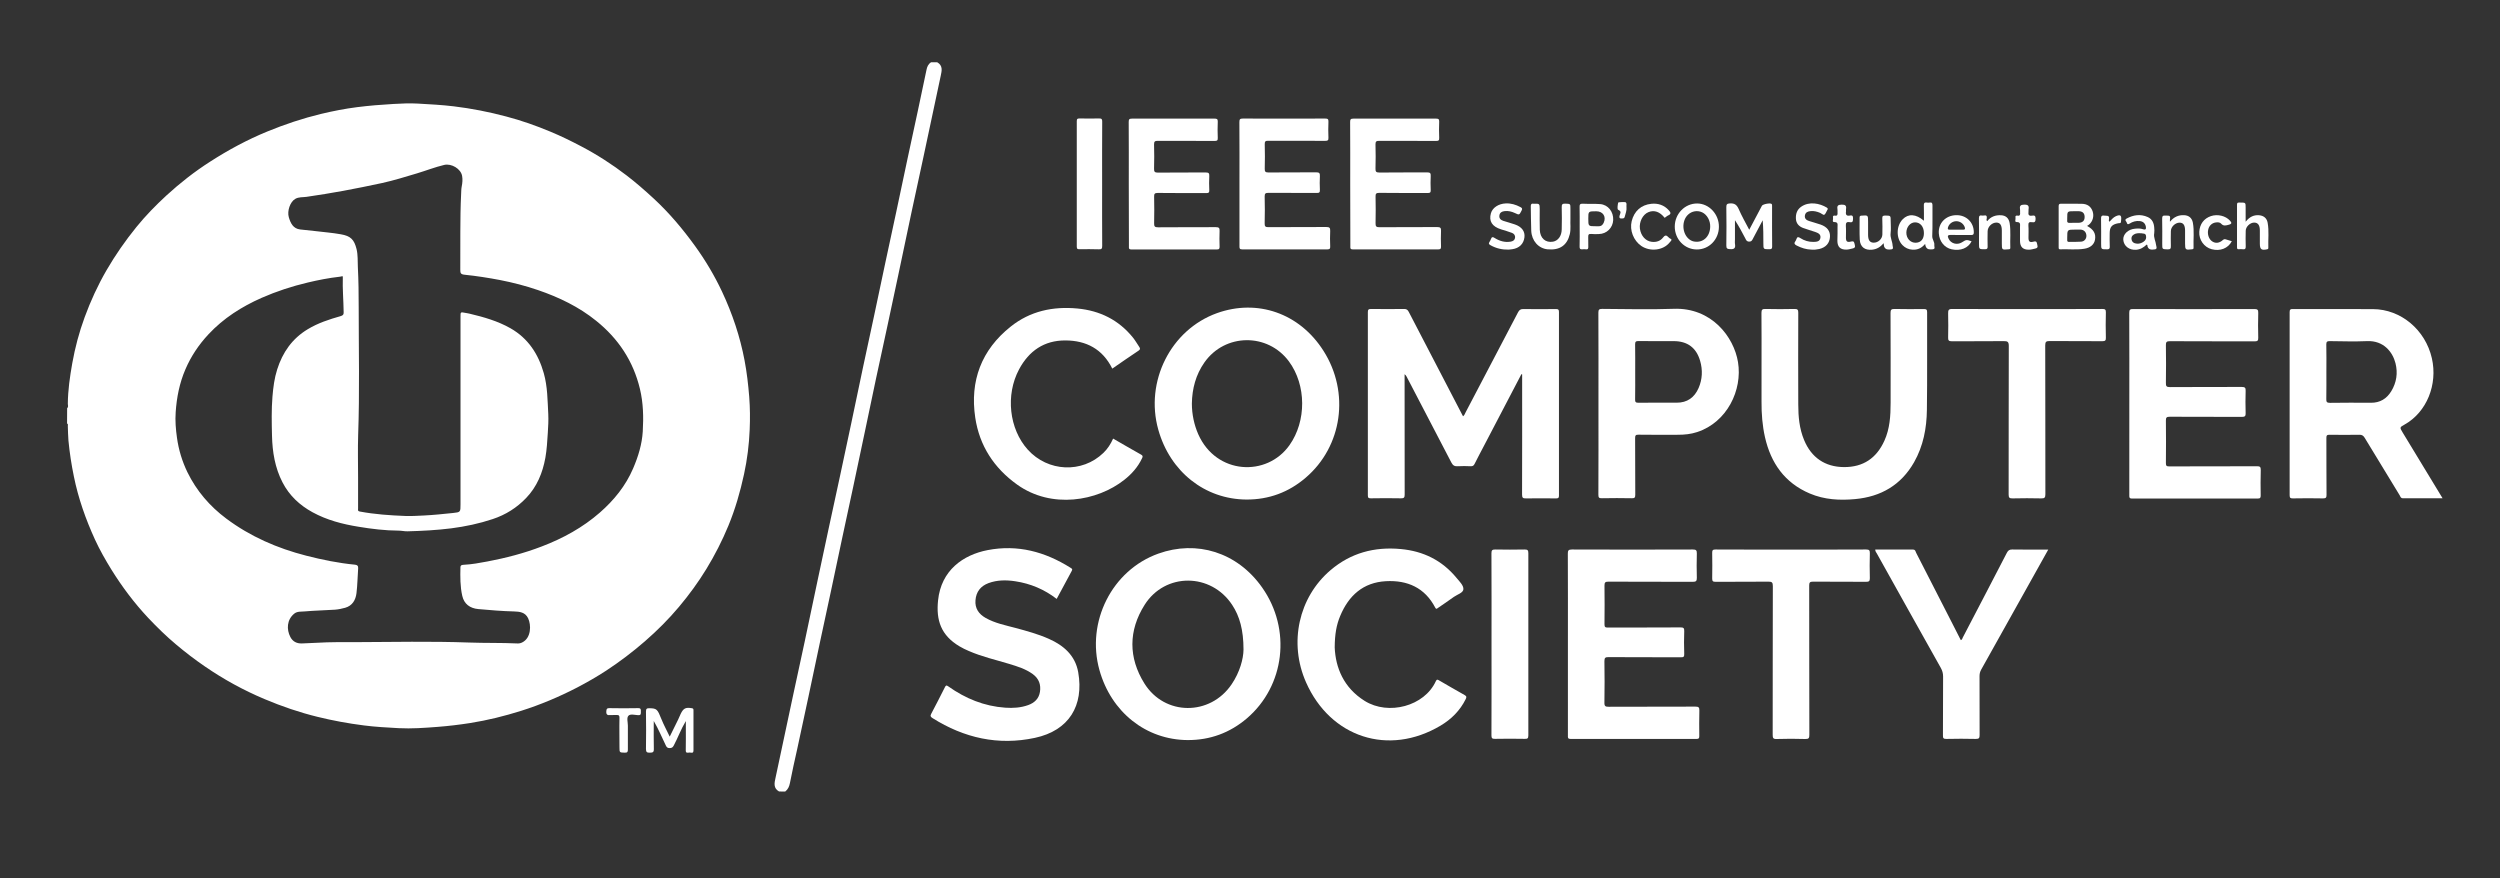 <?xml version="1.0" encoding="utf-8"?>
<!-- Generator: Adobe Illustrator 25.2.0, SVG Export Plug-In . SVG Version: 6.00 Build 0)  -->
<svg version="1.1" id="Layer_1" xmlns="http://www.w3.org/2000/svg" xmlns:xlink="http://www.w3.org/1999/xlink" x="0px" y="0px"
	 viewBox="0 0 3273 1149.5" style="enable-background:new 0 0 3273 1149.5;" xml:space="preserve">
<rect x="0" y="0" width="3273" height="1149.5" fill="#333333" stroke="none"/>
<style type="text/css">
	.st0{fill:#FFFFFF;}
</style>
<g>
	<g>
		<path class="st0" d="M87.9,534.3c2-1.5,0.9-3.7,0.9-5.5c0.1-18,2.7-35.6,5.8-53.2c3.7-20.6,9-40.6,16.2-60.2
			c7.8-21.3,17.2-41.8,28.6-61.5c11.6-20,24.7-38.8,39.2-56.7c12-14.8,25.4-28.5,39.4-41.4c17.8-16.3,36.7-31.1,57-44.1
			c23.9-15.4,48.8-28.8,75.1-39.6c22.9-9.4,46.3-17.2,70.3-23c15.5-3.7,31.2-6.8,47-8.8c15.8-2,31.7-3.3,47.7-4.2
			c10.6-0.6,21.3-1.1,31.8-0.5c15.7,0.9,31.5,1.7,47.2,3.6c23.2,2.8,46,7.3,68.6,13.3c19.8,5.2,39.1,12,58,19.9
			c13.7,5.7,27,12.2,40.1,19.1c21,11,40.8,23.8,59.6,38.2c12.3,9.4,23.9,19.6,35.3,30.1c20.4,18.8,38.1,39.9,54.3,62.3
			c13.6,18.8,25.4,38.7,35.3,59.7c13.5,28.8,23.6,58.8,29.5,90.1c3,15.8,4.8,31.7,6.1,47.7c1.1,14.3,1.2,28.6,0.6,42.8
			c-0.8,19.6-3.2,39.1-7.4,58.4c-5,23.1-11.5,45.7-20.5,67.5c-8.1,19.6-17.7,38.4-28.8,56.6c-10.7,17.5-22.7,33.9-35.8,49.5
			c-13.6,16.2-28.5,31.1-44.6,45.1c-16.1,14-33,26.8-50.8,38.5c-12.3,8-25,15.3-38,22.1c-23.6,12.2-48,22.5-73.3,30.5
			c-21.9,6.9-44.1,12.4-66.8,16c-14.1,2.2-28.2,3.9-42.4,5c-17,1.3-34.1,2.6-51.1,1.7c-15.2-0.9-30.5-1.6-45.7-3.6
			c-20.4-2.6-40.6-6.3-60.5-11.2c-23.7-5.8-46.8-13.7-69.3-23.2c-27.6-11.6-53.7-25.9-78.4-42.9c-13-8.9-25.4-18.4-37.4-28.5
			c-13-10.9-25.1-22.7-36.7-35c-18.2-19.4-34.1-40.6-48.1-63.1c-7.9-12.8-15.3-25.8-21.6-39.5c-12.1-26.5-21.8-53.9-27.6-82.6
			c-3.2-15.6-5.6-31.2-7.1-47c-0.6-6.3-0.5-12.5-0.8-18.8c-0.1-1.2,0.7-2.7-1-3.5C87.9,547.7,87.9,541,87.9,534.3z M448.4,361.5
			c-1.2,0.3-2.4,0.7-3.7,0.8c-14.1,1.6-28,4.3-41.8,7.6c-20.7,4.9-40.9,11.5-60.5,20.1c-26.1,11.6-49.7,26.5-69.4,47.6
			c-12.8,13.7-22.9,28.8-30.3,46c-7.7,17.9-11.4,36.7-12.7,56c-0.8,11.2,0.1,22.4,1.7,33.6c2.2,15.8,6.8,30.9,13.7,45.1
			c11.9,24.3,29.2,44.5,50.8,60.6c31.4,23.5,66.8,38.9,104.7,48.6c21,5.4,42.2,9.7,63.9,11.8c3,0.3,4.3,1.6,4.1,4.7
			c-0.8,10.9-0.9,21.8-2.2,32.6c-1.1,8.9-5.3,16.4-14.8,19.1c-4.4,1.2-8.9,2.2-13.4,2.5c-13.3,0.9-26.7,1.1-40.1,2.3
			c-4.4,0.4-9.2-0.3-13.2,2.9c-9.7,7.9-10.3,20.7-5,30.7c3.1,5.8,8.2,8.5,15,8.3c6.8-0.2,13.5-0.5,20.3-0.9
			c16.2-1,32.5-0.8,48.8-0.8c49.9-0.2,99.9-1.3,149.8,0.5c21.1,0.8,42.2,0.2,63.3,1.2c2.2,0.1,4.2-0.3,6.2-1.3
			c12-5.9,12-22.9,7.8-31.7c-3.8-7.9-11.1-8.7-18.3-8.9c-15.7-0.4-31.3-1.7-46.9-3.1c-11-1-18.6-6.7-21-17.3
			c-2.8-12.3-2.7-24.9-2.4-37.5c0.1-3,2.5-3.1,4.6-3.2c10.3-0.5,20.5-2.4,30.6-4.3c24.3-4.6,48.2-10.8,71.3-19.7
			c27.8-10.6,53.7-24.8,76.1-44.4c18.4-16.1,33.7-34.9,43.5-57.8c6.7-15.6,11.6-31.6,12.6-48.4c1.1-18.6,0.7-37.2-3.7-55.6
			c-8.7-36.5-28.4-66-57.3-89.2c-22.6-18.3-48.7-30.8-76.1-40.2c-16.3-5.6-33-9.9-49.9-13.2c-15.2-2.9-30.6-5.3-46-6.9
			c-5.4-0.5-5.9-2.1-5.9-6.6c0.3-33.1-0.5-66.2,1.1-99.3c0.2-3.3,0.1-6.5,0.8-9.8c0.9-4.4,1.3-9.2,0.5-13.6
			c-1.6-9.5-14.1-16.7-23.4-14.5c-12.2,2.9-23.8,7.5-35.8,11.1c-15.1,4.5-30.1,9.2-45.5,12.6c-17,3.7-34.1,7.1-51.2,10.3
			c-15.9,3-31.8,5.4-47.8,7.8c-4.9,0.7-10.2,0-14.8,2.7c-6.6,3.8-10.8,15.7-8.4,24c2.3,7.8,5.7,14.9,14.8,16
			c6.5,0.8,13.1,1.3,19.6,2.1c11.2,1.4,22.5,2.2,33.6,4.2c13.4,2.3,17.6,7.2,20.7,19.4c1.9,7.8,1.3,15.8,1.7,23.6
			c0.9,17.6,1.1,35.2,1.1,52.8c0,55.6,1.3,111.2-0.7,166.8c-0.6,18.6-0.1,37.3-0.1,56c0,13.5,0,27,0,40.5c0,1.6-0.8,3.3,2.3,3.9
			c19.6,3.7,39.4,5,59.3,5.8c8.1,0.3,16.2-0.2,24.3-0.6c12.9-0.6,25.6-2,38.4-3.3c9.8-1,9.8-1.2,9.8-11.3c0-82,0-164,0-245.9
			c0-6,0-6,6.2-4.8c1.9,0.4,3.9,0.6,5.8,1.1c18.5,4.4,36.8,9.6,53.5,19.1c23.1,13.2,36.4,33.7,43.5,58.7c5,17.6,4.9,35.7,5.9,53.7
			c0.4,8.1-0.1,16.2-0.6,24.3c-0.7,11-1.3,22-3.2,32.8c-3.6,19.8-11,37.9-25.1,52.6c-12.2,12.8-26.9,22.1-43.9,27.7
			c-17.7,5.9-35.7,9.7-54.2,12.1c-19,2.4-38.1,3.4-57.2,3.9c-4,0.1-7.9-0.9-11.8-0.9c-17.7-0.1-35.1-2.2-52.5-5.1
			c-21-3.4-41.4-8.7-60.2-19c-16.8-9.2-30.3-21.8-39.2-39c-9.9-19.1-13.3-39.9-13.8-61.1c-0.4-17.1-0.8-34.2,0.6-51.3
			c1-12.1,2.5-24,6.2-35.6c7.1-22.3,19.6-40.3,40-52.6c13.4-8.1,28.1-12.9,42.9-17.1c3.5-1,4.2-2.2,4.1-5.2
			c-0.2-15.3-1.6-30.5-1.1-45.8C448.8,362.3,448.6,362,448.4,361.5z"/>
		<path class="st0" d="M1019.9,1036.2c-7.6-4.4-6.1-11-4.6-17.8c7.6-35.5,15.1-71.1,22.7-106.6c5.1-23.9,10.4-47.9,15.5-71.8
			c5.9-27.6,11.6-55.3,17.5-83c4.7-22,9.4-44,14.1-66.1c4.9-22.8,9.9-45.6,14.8-68.4c4.9-22.8,9.8-45.6,14.6-68.5
			c5.2-24.6,10.2-49.2,15.5-73.8c4.7-22.2,9.5-44.3,14.3-66.5c4.9-23.1,9.8-46.3,14.7-69.4c4.7-22.2,9.5-44.3,14.3-66.5
			c4.9-23.1,9.8-46.3,14.7-69.4c4.5-21.1,9.1-42.1,13.6-63.1c3.8-18,7.6-36,11.4-54c0.8-4,2.3-7.5,6-9.8c2.7,0,5.3,0,8,0
			c7.6,4.4,6.1,11,4.6,17.8c-7.6,35.5-15.1,71.1-22.7,106.6c-5.1,23.9-10.4,47.9-15.5,71.8c-5.9,27.6-11.6,55.3-17.5,83
			c-4.7,22-9.4,44-14.1,66.1c-4.9,22.8-9.9,45.6-14.8,68.4c-4.8,22.5-9.5,45-14.2,67.6c-5.3,24.9-10.5,49.8-15.8,74.7
			c-4.7,22.2-9.6,44.3-14.3,66.5c-4.9,23.1-9.8,46.3-14.7,69.4c-4.7,22.2-9.6,44.3-14.3,66.5c-5.3,24.8-10.4,49.5-15.7,74.3
			c-4.8,22.3-9.6,44.7-14.4,67c-3.2,14.6-6.6,29.2-9.4,43.9c-0.9,4.6-2.5,8.3-6.2,11.2C1025.2,1036.2,1022.5,1036.2,1019.9,1036.2z"
			/>
		<path class="st0" d="M1991.8,489.9c-16.3,31.2-32.6,62.4-48.9,93.6c-4.2,8-8.4,15.9-12.4,23.9c-1.1,2.2-2.4,3.1-5,3
			c-5.7-0.2-11.4-0.4-17,0c-4.3,0.3-6.4-1.1-8.4-4.9c-19.4-37.5-39-74.9-58.5-112.3c-0.6-1.1-1.2-2.2-2.7-3.3c0,1.7,0,3.4,0,5.1
			c0,50.8,0,101.6,0.1,152.5c0,3.8-0.9,5-4.8,4.9c-13.2-0.3-26.3-0.2-39.5,0c-2.9,0-3.9-0.5-3.9-3.8c0.1-80,0.1-160,0-239.9
			c0-3.2,0.8-4.2,4.1-4.2c14.5,0.2,29,0.2,43.5,0c3.2,0,4.6,1.2,6,3.9c22.8,44,45.6,87.9,68.5,131.8c0.8,1.6,1.7,3.2,2.5,4.8
			c1.9-1.3,2.4-3.3,3.3-5c23-43.7,45.9-87.4,68.7-131.1c1.7-3.3,3.6-4.4,7.2-4.3c14.2,0.2,28.3,0.2,42.5,0c3.1,0,3.9,0.8,3.9,3.9
			c-0.1,80.1-0.1,160.3,0,240.4c0,2.8-0.8,3.6-3.6,3.6c-13.2-0.1-26.3-0.2-39.5,0c-4.1,0.1-5.2-0.8-5.2-5.1
			c0.2-50.8,0.1-101.6,0.1-152.5c0-1.6,0-3.2,0-4.8C1992.4,490,1992.1,490,1991.8,489.9z"/>
		<path class="st0" d="M3197.8,652.3c-17.9,0-35,0-52.1,0c-2.7,0-3.1-2.2-4-3.8c-15.4-25.1-30.7-50.2-45.9-75.4
			c-1.8-2.9-3.6-4-7-3.9c-13,0.2-26,0.2-39,0c-3.3,0-4.1,0.8-4.1,4.1c0.1,24.8,0,49.6,0.2,74.5c0,3.6-0.7,4.7-4.6,4.7
			c-13.2-0.3-26.3-0.2-39.5,0c-3,0-4.2-0.5-4.2-4c0.1-80,0.1-159.9,0-239.9c0-3.4,1.1-4.1,4.2-4c35,0.1,70-0.1,105,0.1
			c36.5,0.2,68.5,27.1,77,64.3c7.9,34.6-6.9,70.6-35.5,86.7c-6.8,3.8-6.8,3.8-2.7,10.6C3162.8,594.6,3180,623,3197.8,652.3z
			 M3045.7,486.9c0,11.8,0.1,23.6-0.1,35.5c-0.1,3.8,0.7,5,4.8,5c17.8-0.3,35.6-0.2,53.5-0.1c12,0.1,20.7-5.2,26.8-15.2
			c6.9-11.4,8.7-23.7,5.5-36.5c-3.7-14.7-15.5-29.9-37.1-29c-16.3,0.7-32.6,0.2-49,0c-3.4,0-4.5,0.8-4.5,4.3
			C3045.9,462.9,3045.7,474.9,3045.7,486.9z"/>
		<path class="st0" d="M1631.9,654c-54.5-0.3-100.1-36.5-115.5-91.6c-17.6-62.9,16.2-130.7,77-152.5c52.4-18.7,107.7-0.3,139.3,49.4
			c34.7,54.5,24.8,125.1-23.4,166.2C1687.1,644.5,1661.3,654.1,1631.9,654z M1560.4,528.4c0,14,3,28,8.4,40.2
			c23.6,53,89.8,56.1,119.4,14.2c22.3-31.5,22.2-78.5-0.7-109.6c-27.8-37.6-83.7-37-110.6,1.2
			C1565.5,490.6,1560.7,508.9,1560.4,528.4z"/>
		<path class="st0" d="M1554.9,968.9c-54.5-0.3-100.1-36.5-115.5-91.6c-17.6-62.9,16.2-130.7,77.1-152.5
			c49.9-17.9,103.2-2.2,136,44.5c38.4,54.6,29.7,128.6-20.1,171.2C1610.1,959.5,1584.2,969,1554.9,968.9z M1628,850.4
			c0-25.7-5.1-43.7-14.8-58.4c-27.7-42.2-87.8-42.7-114.7-0.1c-21.2,33.6-21.3,69.1-0.3,102.8c26.6,42.7,86.2,42.8,114.3,1.1
			C1623.2,880,1627.9,862.4,1628,850.4z"/>
		<path class="st0" d="M2052.7,843.4c0-39.5,0.1-79-0.1-118.4c0-4.1,0.6-5.6,5.3-5.6c52.8,0.2,105.6,0.2,158.4,0
			c4.1,0,5.3,1,5.2,5.2c-0.3,10.7-0.3,21.3,0,32c0.1,4.3-1.4,5.1-5.3,5.1c-36.8-0.1-73.6,0-110.5-0.2c-4.3,0-5.1,1.2-5.1,5.3
			c0.2,16.8,0.2,33.6,0,50.5c0,3.5,0.9,4.4,4.4,4.3c31.7-0.1,63.3,0,95-0.2c3.7,0,5.2,0.6,5,4.8c-0.4,10-0.3,20,0,30
			c0.1,3.6-0.9,4.4-4.4,4.3c-31.5-0.1-63,0-94.5-0.2c-4.1,0-5.6,0.5-5.6,5.2c0.3,18.1,0.3,36.3,0,54.5c-0.1,4.7,1.5,5.3,5.6,5.3
			c37.8-0.2,75.6,0,113.5-0.2c4.1,0,5.3,0.9,5.2,5.1c-0.3,11.2-0.2,22.3-0.1,33.5c0,2.7-0.6,3.7-3.5,3.7c-55-0.1-110-0.1-164.9,0
			c-4.1,0-3.6-2-3.6-4.5C2052.7,923,2052.7,883.2,2052.7,843.4z"/>
		<path class="st0" d="M2787.7,528.6c0-39.6,0.1-79.3-0.1-118.9c0-4.2,1-5.2,5.2-5.1c52.8,0.2,105.6,0.1,158.4,0
			c4,0,5.5,0.7,5.3,5.1c-0.3,10.8-0.3,21.7,0,32.5c0.1,3.8-1,4.7-4.7,4.7c-37-0.1-74,0-111-0.2c-4.1,0-5.3,1-5.2,5.1
			c0.3,16.5,0.2,33,0,49.5c-0.1,4.2,0.7,5.5,5.3,5.5c31.3-0.3,62.6,0,94-0.2c4.2,0,5.3,1.1,5.1,5.2c-0.3,9.7-0.3,19.3,0,29
			c0.1,3.7-0.7,5-4.8,5c-31.5-0.2-63,0-94.5-0.2c-4.2,0-5.2,1-5.1,5.2c0.2,18.5,0.2,37,0,55.5c0,3.5,0.9,4.4,4.4,4.3
			c38.2-0.1,76.3,0,114.5-0.2c4,0,5.4,0.6,5.3,5c-0.4,11-0.2,22-0.1,33c0,3-0.3,4.3-3.9,4.3c-54.8-0.1-109.6-0.1-164.4,0
			c-3.9,0-3.7-1.7-3.7-4.4C2787.7,608.2,2787.7,568.4,2787.7,528.6z"/>
		<path class="st0" d="M2306.2,477.6c0-22.7,0.1-45.3-0.1-68c0-4.3,1.2-5.2,5.3-5.1c12.7,0.3,25.3,0.3,38,0c4.1-0.1,4.9,1.2,4.9,5
			c-0.1,40-0.2,80,0,120c0,15.9,1.4,31.6,7.6,46.5c9.5,23.1,27.5,35.3,52.1,35.5c25.3,0.2,42.7-11.7,53-34.4
			c7.2-15.8,8.2-32.8,8.2-49.8c0-39.2,0.1-78.3-0.1-117.5c0-4,0.8-5.4,5.1-5.3c12.8,0.3,25.7,0.2,38.5,0.1c3,0,4.3,0.4,4.3,4
			c-0.2,42.7,0.3,85.3-0.3,128c-0.3,24-4.7,47.3-16.8,68.6c-17,29.8-43.4,45.1-77.1,48.2c-20.2,1.9-40.4,0.8-59.4-7.3
			c-32.8-13.9-51-39.8-58.7-73.8c-3.4-15.2-4.6-30.6-4.5-46.1C2306.3,509.9,2306.2,493.8,2306.2,477.6z"/>
		<path class="st0" d="M1383.4,784.1c-16.2-12.5-34.3-20.1-54.2-23.1c-11.7-1.8-23.6-1.8-35,2.4c-10.4,3.9-16.2,11.3-17.1,22.4
			c-0.9,10.7,4.3,18.1,13.3,23.2c12.2,6.9,25.8,9.6,39.1,13.1c14.8,4,29.5,8,43.5,14.2c19.5,8.6,34.7,21.8,38.6,43.8
			c7.6,43.5-11.9,76.3-56.7,85.9c-48,10.3-92.7,0.2-134.1-25.9c-2.5-1.6-3.2-2.8-1.6-5.7c6.1-11.4,11.9-23,17.8-34.6
			c1.2-2.4,1.9-3.1,4.5-1.2c22.4,15.9,47,26,74.6,27.9c10.2,0.7,20.3,0.1,30-3.4c8.3-3,14-8.4,15.4-17.3c1.5-9.5-1.4-17.4-9.3-23.2
			c-9.3-6.8-20.1-10.1-30.9-13.4c-17.8-5.4-36-9.5-53.1-17c-4.1-1.8-8.2-3.7-12-6c-24.3-14.4-30.8-34.2-28.1-60.1
			c4-39.5,32.9-59.7,64.9-65.9c39.3-7.6,75.1,2.1,108.5,23.1c1.6,1,3.1,1.7,1.6,4.2C1396.6,759.7,1390.1,771.8,1383.4,784.1z"/>
		<path class="st0" d="M2092.7,528.3c0-39.7,0.1-79.3-0.1-119c0-4,1.1-4.9,5-4.9c31.2,0.2,62.4,1,93.5-0.1
			c49.6-1.9,78.9,36.7,84.3,69.8c6,36.6-14.3,78.8-53.6,91.6c-8.2,2.7-16.6,3.5-25.1,3.5c-17.2,0-34.3,0.2-51.5-0.1
			c-3.9-0.1-4.5,1.1-4.5,4.7c0.2,24.7,0,49.3,0.2,74c0,3.9-1.1,4.6-4.7,4.5c-13-0.2-26-0.3-39,0c-3.8,0.1-4.6-0.9-4.6-4.6
			C2092.8,608,2092.7,568.2,2092.7,528.3z M2140.8,486.8c0,12,0.1,24-0.1,36c-0.1,3.3,0.6,4.5,4.3,4.5c16.6-0.2,33.3-0.2,50-0.1
			c13.9,0.1,23.4-6.8,28.8-19.2c5-11.5,5.5-23.6,2-35.6c-5-17.2-16.6-25.8-34.6-25.8c-15.3,0-30.6,0.1-46-0.1
			c-3.4,0-4.5,0.7-4.5,4.3C2140.9,462.9,2140.8,474.9,2140.8,486.8z"/>
		<path class="st0" d="M1747.4,847.6c1.1,26.4,11.6,52.7,39.2,70c31.2,19.5,78.3,6.9,93.2-25.8c1.3-2.8,2.4-2.1,4.3-1
			c11.1,6.4,22.1,12.9,33.3,19.1c2.9,1.6,2.7,3,1.5,5.4c-7.4,15-18.8,26.3-32.9,34.7c-68.3,40.6-144.3,15.2-176.1-56.6
			c-23-51.9-9.6-111.5,32-146.9c26.5-22.6,57.5-30.9,91.9-27.7c29.6,2.7,54.2,14.8,73.2,37.9c3.7,4.5,9.1,9.6,8.9,14.6
			c-0.2,4.9-7.9,6.9-12.4,10.1c-6.9,5-13.9,9.7-20.9,14.5c-1.4,1-2.4,2.1-3.6-0.4c-13.6-26.1-36.4-36.1-64.5-34.6
			c-29.8,1.6-48.8,18.8-59.9,45.5C1749.7,818,1747.5,830.3,1747.4,847.6z"/>
		<path class="st0" d="M1456.2,482.6c-12.8-25.8-34.2-36.8-61.4-36.9c-27.8-0.1-47.7,13.7-60.6,37.8c-18,33.6-13,78.1,11.3,105.1
			c26.4,29.3,71.2,31.3,99.1,4.3c5.5-5.3,9.5-11.5,12.7-18.7c12.3,7.1,24.5,14.2,36.8,21.1c2.5,1.4,2,2.8,1,4.8
			c-5.4,11.4-13.5,20.5-23.3,28.2c-35.2,27.8-95.1,38.4-140.2,6.1c-30.3-21.7-49.3-50.9-54.8-87.6c-7.2-48.2,8.1-88.8,46.5-119.3
			c25.5-20.3,55.2-26.6,87.3-23.6c29.4,2.8,53.9,14.9,72.6,38c3.1,3.8,5.6,8.3,8.4,12.4c1.3,2,1.3,3.2-0.9,4.7
			C1479.1,466.7,1467.8,474.6,1456.2,482.6z"/>
		<path class="st0" d="M2681.6,719.5c-10.8,19.4-21.1,37.8-31.4,56.2c-18.8,33.7-37.5,67.3-56.4,100.9c-1.5,2.7-2.2,5.4-2.2,8.5
			c0.1,25.7,0,51.3,0.1,77c0,3.9-0.6,5.4-5,5.3c-12.8-0.3-25.7-0.3-38.5,0c-3.9,0.1-4.6-1.1-4.5-4.7c0.2-25.7,0-51.3,0.2-77
			c0-4.2-1-7.7-3-11.3c-28-49.8-55.8-99.7-83.7-149.7c-0.9-1.5-2.2-2.9-2.1-5.2c16.5,0,33,0,49.4,0c3.1,0,3.3,2.5,4.1,4.2
			c15.8,30.7,31.5,61.5,47.2,92.2c3.8,7.4,7.6,14.8,11.3,22.2c1.8-0.6,2-2.2,2.6-3.5c19.3-37,38.6-73.9,57.7-110.9
			c1.6-3,3.2-4.3,6.8-4.3C2649.7,719.7,2665.1,719.5,2681.6,719.5z"/>
		<path class="st0" d="M2653.7,404.6c32.8,0,65.7,0.1,98.5-0.1c3.6,0,4.9,0.6,4.8,4.5c-0.3,11-0.3,22,0,33c0.1,3.6-0.7,4.7-4.6,4.7
			c-23-0.2-46,0-69-0.2c-4.4,0-5.8,0.8-5.8,5.6c0.2,65,0.1,130,0.2,195c0,4.4-1.1,5.5-5.4,5.4c-12.5-0.3-25-0.3-37.5,0
			c-4.2,0.1-5.2-1-5.2-5.1c0.1-64.8,0-129.6,0.2-194.5c0-5.4-1.6-6.4-6.6-6.3c-22.7,0.3-45.3,0-68,0.2c-4.1,0-4.9-1.3-4.8-5
			c0.2-10.5,0.3-21,0-31.5c-0.1-4.3,0.7-5.9,5.5-5.8C2588.7,404.7,2621.2,404.6,2653.7,404.6z"/>
		<path class="st0" d="M2345.1,719.5c32.7,0,65.3,0.1,98-0.1c4,0,5,1.1,4.9,5c-0.3,10.8-0.3,21.7,0,32.5c0.1,4.1-1.3,4.8-5,4.8
			c-23.2-0.2-46.3,0-69.5-0.2c-4,0-4.9,1.2-4.9,5c0.1,65.2,0,130.3,0.2,195.5c0,4.2-0.7,5.6-5.3,5.5c-12.5-0.4-25-0.4-37.5,0
			c-4.7,0.2-5.2-1.5-5.2-5.6c0.1-64.8,0-129.6,0.2-194.5c0-4.8-1.1-6-6-5.9c-23,0.3-46,0-69,0.2c-3.5,0-4.4-0.8-4.4-4.4
			c0.2-11.2,0.2-22.3,0-33.5c-0.1-3.6,1-4.4,4.4-4.4C2279.1,719.6,2312.1,719.5,2345.1,719.5z"/>
		<path class="st0" d="M1477.8,240.7c0-27,0.1-54-0.1-81c0-3.4,0.7-4.4,4.3-4.4c36,0.1,72,0.1,108,0c3,0,4.4,0.4,4.3,3.9
			c-0.3,7.2-0.3,14.3,0,21.5c0.1,3.3-1,3.8-3.9,3.8c-24.8-0.1-49.7,0-74.5-0.1c-3.7,0-5.1,0.6-5,4.8c0.3,10.5,0.3,21,0,31.5
			c-0.1,4,0.7,5.3,5.1,5.3c20.8-0.3,41.7,0,62.5-0.2c3.8,0,4.9,0.9,4.7,4.7c-0.3,6.1-0.3,12.3,0,18.5c0.1,3.2-0.9,3.8-3.9,3.8
			c-21.2-0.1-42.3,0.1-63.5-0.2c-4.1,0-4.9,1.2-4.8,5c0.2,11.5,0.3,23,0,34.5c-0.1,4.2,0.7,5.6,5.3,5.5c25.2-0.3,50.3,0,75.5-0.2
			c3.9,0,5.1,1,4.9,4.9c-0.3,6.8-0.2,13.7,0,20.5c0,2.5-0.3,3.8-3.4,3.8c-37.3-0.1-74.7-0.1-112,0c-3.9,0-3.3-2-3.3-4.3
			C1477.8,295,1477.8,267.8,1477.8,240.7z"/>
		<path class="st0" d="M1767.7,240.7c0-27,0.1-54-0.1-81c0-3.4,0.7-4.4,4.3-4.4c36,0.1,72,0.1,108,0c3,0,4.4,0.4,4.3,3.9
			c-0.3,7.2-0.3,14.3,0,21.5c0.1,3.3-1,3.8-3.9,3.8c-24.8-0.1-49.7,0-74.5-0.1c-3.7,0-5.1,0.6-5,4.7c0.3,10.5,0.3,21,0,31.5
			c-0.1,4,0.7,5.3,5.1,5.3c20.8-0.3,41.7,0,62.5-0.2c3.8,0,4.9,0.9,4.7,4.7c-0.3,6.1-0.3,12.3,0,18.5c0.1,3.2-0.9,3.8-3.9,3.8
			c-21.2-0.1-42.3,0.1-63.5-0.2c-4.1,0-4.9,1.2-4.8,5c0.2,11.5,0.3,23,0,34.5c-0.1,4.2,0.7,5.6,5.3,5.5c25.2-0.3,50.3,0,75.5-0.2
			c3.9,0,5.1,1,4.9,4.9c-0.3,6.8-0.2,13.7,0,20.5c0,2.5-0.3,3.8-3.4,3.8c-37.3-0.1-74.7-0.1-112,0c-3.9,0-3.3-2.1-3.3-4.3
			C1767.7,295,1767.7,267.8,1767.7,240.7z"/>
		<path class="st0" d="M1622.7,240.4c0-26.8,0.1-53.7-0.1-80.5c0-3.7,0.7-4.7,4.6-4.7c35.8,0.2,71.7,0.1,107.5,0
			c3.3,0,4.7,0.5,4.5,4.2c-0.3,7-0.3,14,0,21c0.2,3.5-1.2,4-4.2,4c-24.8-0.1-49.7,0-74.5-0.1c-3.6,0-4.8,0.6-4.7,4.5
			c0.3,10.7,0.3,21.3,0,32c-0.1,3.8,0.8,5,4.8,5c20.8-0.2,41.7,0,62.5-0.2c4,0,5.1,1,4.9,5c-0.3,6-0.3,12,0,18c0.2,3.4-1,4.1-4.2,4
			c-21-0.1-42,0-63-0.1c-3.6,0-5.2,0.5-5.1,4.7c0.3,11.7,0.3,23.3,0,35c-0.1,4.1,0.8,5.3,5.1,5.2c25.2-0.2,50.3,0,75.5-0.2
			c4.2,0,5.4,1,5.2,5.2c-0.4,6.6-0.2,13.3,0,20c0.1,2.8-0.3,4.1-3.7,4.1c-37.2-0.1-74.3-0.1-111.5,0c-3.5,0-3.6-1.5-3.6-4.1
			C1622.8,295,1622.7,267.7,1622.7,240.4z"/>
		<path class="st0" d="M1952.7,843.3c0-39.7,0.1-79.3-0.1-119c0-4,1.1-4.9,5-4.9c12.8,0.2,25.7,0.3,38.5,0c4.1-0.1,4.8,1.3,4.8,5
			c-0.1,79.5-0.1,158.9,0,238.4c0,3.9-1.1,4.6-4.7,4.5c-13-0.2-26-0.3-39,0c-3.8,0.1-4.6-1-4.6-4.6
			C1952.8,922.9,1952.7,883.1,1952.7,843.3z"/>
		<path class="st0" d="M1442.9,241.4c0,26.8-0.1,53.6,0.1,80.4c0,3.7-0.7,4.8-4.6,4.6c-8.3-0.3-16.7-0.2-25-0.1
			c-2.6,0-3.7-0.3-3.7-3.4c0.1-54.8,0.1-109.6,0-164.4c0-3.2,1.3-3.4,3.8-3.4c8.5,0.1,17,0.2,25.5,0c3.5-0.1,4,1.1,4,4.2
			C1442.8,186.8,1442.9,214.1,1442.9,241.4z"/>
		<path class="st0" d="M2290.1,300.8c5.7-10.8,11.2-21.1,16.6-31.4c1.2-2.2,11.3-4.1,12.8-2.3c0.6,0.8,0.5,2.2,0.5,3.3
			c0,17.5-0.1,35,0.1,52.4c0,3-1,3.5-3.7,3.5c-7.8,0-7.8,0.1-7.8-7.8c0-9.9,0-19.8-0.9-30.1c-4.2,7.9-8.5,15.9-12.6,23.8
			c-1.2,2.3-1.9,4.2-5.3,4.1c-3.2-0.1-3.8-2.1-4.8-4.1c-4.2-8-8.4-16-13.6-23.9c0,8.3,0,16.7,0,25c0,2.2-0.3,4.4,0.1,6.5
			c0.8,5.3-1.3,6.7-6.4,6.4c-3.6-0.2-5.1-0.7-5-4.8c0.3-16.6,0.2-33.3,0-49.9c0-3.7,0.6-5,4.8-5.2c5.9-0.3,8.8,1.8,11.2,7
			C2280.2,282.7,2285.2,291.5,2290.1,300.8z"/>
		<path class="st0" d="M2732.4,295.8c8.6,4.6,11.7,10.1,10.4,17.9c-1,6.2-6,10.8-14.2,12c-10.4,1.6-20.9,0.3-31.4,0.7
			c-2,0.1-2-1.2-2-2.6c0-18,0-36,0-54c0-2.5,0.9-3.1,3.2-3.1c9,0.1,18-0.1,27,0.1c7.3,0.1,12,3.5,14.2,9.7
			c2.2,6.3,0.4,13.3-4.8,17.7C2734.1,294.6,2733.4,295.1,2732.4,295.8z M2716.9,300.6c-10.5,0-10.5,0-10.5,10.7c0,1,0.1,2,0,3
			c-0.1,1.6,0.5,2.4,2.3,2.4c5.3-0.1,10.6,0.1,15.9-0.3c4.4-0.3,7.2-4,6.9-8.2c-0.3-4.4-3.2-7.4-7.7-7.6
			C2721.5,300.5,2719.2,300.6,2716.9,300.6z M2715.7,276.5c-9.3,0-9.3,0-9.3,9.3c0,0.7,0.1,1.3,0,2c-0.4,2.9,0.4,4.3,3.7,4
			c3.6-0.3,7.3,0,11-0.1c5.5-0.1,8.2-2.8,8.1-7.8c-0.1-4.9-2.7-7.3-8-7.4C2719.3,276.5,2717.5,276.5,2715.7,276.5z"/>
		<path class="st0" d="M2221.3,326.6c-16-0.1-28.8-13.5-28.7-30.1c0.1-16.7,13.3-30.2,29.4-30.1c15.6,0.1,28.6,14.1,28.4,30.6
			C2250.3,313.6,2237.4,326.8,2221.3,326.6z M2239,297c0.3-8.1-4.1-16-10.5-19c-6.1-2.9-13.5-1.7-18.5,3c-8.8,8.2-7.9,25.1,1.7,32.4
			c2,1.5,4.2,2.6,6.8,2.9C2229.8,318,2238.6,309.8,2239,297z"/>
		<path class="st0" d="M2056,287.2c-0.4,5.7,0.8,12.5-0.8,19.3c-3.5,14.7-13.2,21.4-29.1,19.9c-11.8-1.1-20.8-11-21.4-24.3
			c-0.5-10.6-0.3-21.3-0.6-31.9c-0.1-3,1-3.9,3.7-3.5c0.2,0,0.3,0,0.5,0c7.4-0.1,7.4-0.1,7.5,7.2c0,9-0.2,18,0.1,27
			c0.4,11,7.5,17.2,17.3,15.5c6.6-1.2,11.3-7.4,11.4-16.1c0.2-9.6,0.3-19.3,0-29c-0.1-3.8,0.9-4.8,4.7-4.7c6.7,0.3,6.7,0.1,6.7,6.5
			C2056,277.5,2056,281.8,2056,287.2z"/>
		<path class="st0" d="M1975.2,326.8c-8.5,0.2-16.5-1.6-23.9-5.8c-1.9-1.1-2.8-2.1-1.3-4.2c0.8-1.2,1.5-2.6,2-4
			c1-2.7,2.3-2.9,4.7-1.3c6.4,4,13.2,6.1,20.9,4.9c3.1-0.5,5.4-1.9,5.9-5.2c0.4-3.1-1.4-5.3-4-6.3c-4.6-1.8-9.5-3.1-14.2-4.6
			c-11.9-3.7-16.3-10.7-13.4-21.1c2.1-7.3,9.9-12.5,19.5-12.9c6.8-0.3,13.1,1.6,19.1,4.8c2.1,1.1,2.9,2,1.6,4.5
			c-3.1,6-3,6.1-8.8,3.3c-4.3-2-8.8-3.1-13.6-2.5c-3.4,0.4-6.2,1.9-6.7,5.6c-0.6,3.8,1.7,6,5,7.1c5,1.7,10.2,2.9,15.2,4.7
			c9.1,3.1,13.5,9.1,12.6,16.8c-1,8.7-6.8,14.4-16.1,15.7C1978.2,326.6,1976.7,326.7,1975.2,326.8z"/>
		<path class="st0" d="M2371.4,326.8c-6.8-0.2-13.1-2.2-19.1-5.3c-2.6-1.3-4-2.7-1.9-5.5c0.7-0.9,1.1-2,1.5-3.1
			c1.1-3.2,2.7-2.8,5.1-1.2c5.1,3.3,10.8,5.1,17,5c4-0.1,8.6-0.2,9.3-5.4c0.7-4.9-3.4-6.4-7-7.7c-5.2-1.8-10.5-3.2-15.6-5.1
			c-5.6-2.1-9.2-6-9.5-12.2c-0.3-6.4,1.5-11.9,7-15.7c10.4-7.2,24.1-4.5,33.5,1.2c2,1.2,1.1,2.4,0.3,3.7c-1.2,2-2,4.7-3.7,5.7
			c-1,0.6-3.5-1.6-5.4-2.5c-4-1.7-8.2-2.8-12.6-2.3c-3.6,0.4-6.6,1.6-7.3,5.6c-0.7,4,1.8,6.2,5.3,7.3c5,1.6,10.2,3,15.2,4.7
			c8.6,3,12.8,8.6,12.3,16.1c-0.5,8.3-5.3,13.8-14,15.9C2378.3,326.8,2374.9,327.1,2371.4,326.8z"/>
		<path class="st0" d="M2518.8,289c0-6.7,0.1-13.2-0.1-19.6c-0.1-3,0.4-4.8,4-4.2c1.1,0.2,2.4,0.2,3.5,0c3.2-0.5,3.8,0.8,3.8,3.8
			c-0.2,13.3,0.3,26.6-0.3,39.9c-0.2,4.6,3.3,7.8,2.7,12c-0.3,1.9,1.9,5.1-2.1,5.5c-3.5,0.3-7.2,0.6-9-3.4c-0.5-1-0.6-2.2-0.9-3.7
			c-4.4,5.4-9.8,8-16.6,7.6c-5.2-0.3-9.6-2.4-13.2-6.1c-8.3-8.8-8.2-24.9,0.4-33.7C2498.4,279.5,2508.3,280,2518.8,289z
			 M2518.8,305.2c0-8.4-4.8-14.2-11.7-14.1c-6.2,0.1-11.2,6-11.3,13.4c-0.1,7.6,5.4,13.5,12.3,13.3
			C2514.9,317.6,2518.8,313,2518.8,305.2z"/>
		<path class="st0" d="M2068.1,296.9c0-8.6,0.1-17.3-0.1-25.9c-0.1-3.1,0.6-4.5,4.1-4.3c7.6,0.4,15.3-0.1,22.9,0.5
			c10.3,0.8,17.5,10,17,20.9c-0.5,10.2-8.5,18.1-18.7,18.3c-3.3,0.1-6.7,0.3-10-0.1c-3.5-0.4-4.1,1.1-4,4.2
			c0.2,4.1-0.1,8.3,0.1,12.5c0.1,2.5-0.5,3.8-3.3,3.4c-1.5-0.2-3-0.2-4.5,0c-2.8,0.3-3.7-0.7-3.6-3.6
			C2068.3,314.2,2068.1,305.5,2068.1,296.9z M2079.4,286.3c0,9.9,0,9.9,10.1,9.9c1,0,2,0,3,0c3.7,0.2,5.9-1.7,7.2-4.9
			c3.4-7.9-1.2-14.7-9.9-14.7C2079.4,276.6,2079.4,276.6,2079.4,286.3z"/>
		<path class="st0" d="M2179.4,285.2c-6.4-8.1-13.8-10.6-21.4-7.4c-7.4,3.1-12.2,12.7-11,21.7c1.3,9.3,7.5,16.2,15.5,17.1
			c6,0.7,11.3-1,15-5.9c4.2-5.6,6.4,0.6,9.2,1.7c3.5,1.3,0.3,3.6-0.8,5c-8.2,10.4-25.5,12.5-37.1,4.6c-10.2-7-15.5-20.6-12.6-32.4
			c3.2-13.1,12.3-21.4,25.7-22.8c8.9-0.9,16.8,1.7,22.9,8.5c2.3,2.6,3.6,4.8-0.7,6.7C2182.6,282.6,2181.3,283.9,2179.4,285.2z"/>
		<path class="st0" d="M2940,290.3c5.2-6.6,10.9-9.1,17.8-8.5c6,0.6,9.9,3.9,11,9.8c2,10.9,0.5,21.9,0.9,32.9c0,1.2-0.4,1.6-1.6,1.9
			c-7.5,1.6-9.5,0.1-9.5-7.6c0-5.7,0-11.3,0-17c0-6.9-2.4-10.3-7.3-10.4c-5.3-0.1-11.1,5.3-11.2,10.6c-0.2,6.8-0.2,13.7,0,20.5
			c0.1,3.1-0.8,4.2-3.9,3.8c-1.6-0.2-3.3-0.2-5,0c-2,0.2-2.5-0.6-2.5-2.5c0.1-18.6,0.1-37.3,0-55.9c0-2.3,0.9-2.9,2.9-2.7
			c0.5,0.1,1,0,1.5,0c6.9,0,6.9,0,6.9,6.7C2940,277.5,2940,283.2,2940,290.3z"/>
		<path class="st0" d="M2581.2,315.9c-4.4,8.9-14.5,13-26,10.5c-9.5-2-16.2-10.3-16.9-20.9c-0.9-13.2,8.8-23.4,22.5-23.8
			c13.4-0.4,23.4,9.4,23.3,22.5c0,3-1,3.5-3.7,3.5c-8.8-0.2-17.7,0.1-26.5-0.1c-4.3-0.1-4.3,1.6-2.9,4.7c2.9,6.5,11,8.9,17.3,5.1
			C2574.4,313.6,2574.4,313.6,2581.2,315.9z M2561.4,300.7c2.8,0,5.6-0.1,8.4,0c2.5,0.1,3.3-0.6,2.5-3.1c-1.5-4.7-6.2-8.1-11.3-8
			c-4.9,0.1-9.4,3.5-10.7,8.1c-0.6,2.1-0.2,3.1,2.2,3C2555.4,300.7,2558.4,300.7,2561.4,300.7z"/>
		<path class="st0" d="M2810.4,320.2c-3.8,3.6-8.1,6.4-13.7,6.8c-9.1,0.7-16.3-4.9-16.9-13.1c-0.5-7.2,6.3-13.8,15.4-14.5
			c3.5-0.3,7-0.5,10.4,0.7c3.8,1.3,4.3-0.6,3.7-3.7c-1-4.2-3.6-6.5-8-7c-4.9-0.5-9.3,0.8-13.3,3.4c-2.1,1.3-3.2,0.7-3.6-1.3
			c-0.4-1.7-3.7-3.5-0.2-5.4c8.9-4.8,18.2-6.2,27.7-1.9c5.7,2.6,8,7.7,8.4,13.7c0.2,2.5,0.4,5.1,0,7.5c-1.1,5.6,2,10.4,2.5,15.6
			c0.2,1.7,2,5.1-1.8,5.5c-3.7,0.4-7.9,1.1-9.5-4C2811.4,321.7,2811.7,320.7,2810.4,320.2z M2800.1,305.3c-0.9,0.1-2.6,0.1-4.1,0.6
			c-3.3,1.2-6,3.3-5.4,7.3c0.6,4,3.4,5.5,7.1,5.8c3.3,0.3,6.2-0.8,8.9-2.7c2.9-2,3.6-4.8,2.9-7.9c-0.7-3.2-3.8-2.4-6.1-3
			C2802.5,305.3,2801.7,305.4,2800.1,305.3z"/>
		<path class="st0" d="M2466.1,318.4c-4.5,5.2-9.2,7.9-15.1,8.5c-9.5,1-15.7-3.6-16.2-13.2c-0.5-9.6-0.1-19.3-0.2-28.9
			c0-2.1,0.8-2.3,2.6-2.5c8.5-0.6,8.5-0.7,8.5,8c0,5.8,0,11.6,0,17.5c0.1,6.7,2.3,9.8,7.2,9.9c5.9,0.2,11.4-4.9,11.5-10.7
			c0.1-7,0.2-14-0.1-21c-0.1-3.2,0.9-3.8,3.9-3.8c7.1,0.1,7.1,0,7.1,7.1c0,5.3,0.6,10.7-0.1,16c-0.8,5.8,2.4,10.7,2.6,16.1
			c0.1,1.6,1.8,4.7-1.8,5.1c-3.7,0.4-7.5,0.7-9.3-3.7C2466.3,321.8,2466.4,320.6,2466.1,318.4z"/>
		<path class="st0" d="M2601.7,289.5c4.6-5.9,10.9-8.1,18.1-7.7c6.2,0.3,10.1,3.8,11.2,10.1c1.8,10.7,0.4,21.6,0.9,32.4
			c0.1,1.9-0.9,2-2.4,2.1c-8.7,0.8-8.7,0.8-8.7-7.9c0-5.5,0-11,0-16.5c0-7.2-2.2-10.5-7-10.6c-5.8-0.1-11.5,5.4-11.6,11.3
			c-0.1,6.7-0.2,13.3,0,20c0.1,2.8-0.7,3.6-3.5,3.6c-7.8,0-7.8,0.1-7.8-7.8c0-10.8,0.2-21.6-0.1-32.5c-0.1-3.6,1.4-4.4,4.3-3.8
			c2.3,0.5,6.6-2.2,6,3.5C2600.8,287,2600.2,288.5,2601.7,289.5z"/>
		<path class="st0" d="M2840.9,290.3c5.3-6.5,11.4-8.9,18.5-8.6c6.3,0.3,10.3,3.7,11.5,9.8c2,10.9,0.5,21.9,0.9,32.9
			c0.1,1.6-0.7,1.8-2.1,2c-8.4,1.1-9,0.6-9-7.5c0-5.7,0-11.3,0-17c0-7.1-2.3-10.4-7.2-10.4c-5.6,0-11.3,5.4-11.4,11
			c-0.1,6.5-0.2,13,0,19.5c0.1,3.3-0.5,4.6-4.2,4.5c-7.1-0.3-7.1,0-7.1-7c0-11,0.2-22-0.1-33c-0.1-3.7,1.1-4.6,4.5-4.2
			c2.8,0.3,6.8-1.3,5.8,4.2C2840.7,287.5,2840.9,288.4,2840.9,290.3z"/>
		<path class="st0" d="M2921.9,315.8c-4.9,9.4-15.3,13.4-26.3,10.5c-10-2.6-16.9-12.3-16.3-22.8c0.6-10.2,6.1-17.5,15.3-20.6
			c8.8-2.9,19.2-0.3,24.8,5.9c2.5,2.7,2.8,4.3-1.4,5.4c-3.7,1-7,2.2-10.2-1.5c-1.5-1.7-4.2-1.8-6.6-1.5c-4.9,0.5-8.9,4-10.1,9
			c-1.6,6.3,0.7,13.1,5.4,16c4.3,2.7,9.1,2.1,13.6-1.9c1.4-1.2,2.5-1.4,4-0.9C2916.6,314.1,2919.1,314.9,2921.9,315.8z"/>
		<path class="st0" d="M2644.6,305.6c0-2.8,0-5.7,0-8.5c0-3.1,1.1-6.5-4.5-6.4c-3,0-0.9-3.8-1.4-5.9c-0.5-1.9,0.5-2.8,2.5-2.5
			c3.6,0.7,3.7-1.5,3.5-4.1c-0.1-1.5,0.2-3-0.1-4.5c-0.7-4.4,0.9-5.7,5.5-5.8c5-0.1,6.5,1.5,5.7,6.1c-0.2,1.1,0.1,2.3-0.1,3.5
			c-0.6,3.9,0.8,5.5,4.8,4.8c3.3-0.6,4.5,0.4,4.5,4.1c0,3.8-1.1,5.2-4.8,4.5c-3.7-0.7-4.9,0.7-4.6,4.5c0.4,5.3,0.1,10.6,0.1,16
			c0,4.9,1.7,6.3,6.5,5c2.8-0.8,4.2-0.5,4.7,2.6c0.4,2.7,2.2,5.4-2.3,6.4c-2.8,0.6-5.5,1.5-8.3,1.5c-7.9,0.1-11.6-3.6-11.7-11.4
			C2644.6,312.2,2644.6,308.9,2644.6,305.6z"/>
		<path class="st0" d="M2405.7,305.6c0-2.8,0-5.7,0-8.5c0-3.1,1.1-6.5-4.5-6.4c-3,0-0.9-3.8-1.4-5.9c-0.5-1.9,0.5-2.8,2.4-2.5
			c3.5,0.6,3.7-1.4,3.5-4.1c-0.1-1.5,0.2-3-0.1-4.5c-0.7-4.4,0.8-5.7,5.5-5.8c4.9-0.1,6.5,1.4,5.7,6c-0.2,1,0.1,2,0,3
			c-0.7,4.2,0.7,6.2,5.2,5.3c3.4-0.7,4.1,0.9,4,4.1c-0.1,3.1-0.3,5.3-4.2,4.6c-4-0.8-5.5,0.6-5.2,4.9c0.4,5.1,0.1,10.3,0.1,15.4
			c0,4.9,1.6,6.3,6.4,5.1c2.8-0.7,4.2-0.5,4.8,2.6c0.5,2.7,2.2,5.4-2.4,6.4c-2.8,0.6-5.5,1.5-8.3,1.5c-7.9,0.1-11.6-3.6-11.7-11.4
			C2405.6,312.2,2405.7,308.9,2405.7,305.6z"/>
		<path class="st0" d="M2761.7,290.3c2.6-2.7,4.9-5.7,8.5-7.3c2.1-0.9,4.9-1.8,6-0.5c1.7,1.9,0.6,5.1,0.6,7.7c0,2.5-2.4,1.8-3.8,2.1
			c-8.2,1.6-11,4.9-11,13.1c0,5.8-0.2,11.7,0.1,17.5c0.1,2.9-0.9,3.5-3.6,3.5c-7.7,0-7.7,0.1-7.7-7.4c0-10.6,0.1-21.3-0.1-31.9
			c0-3.2,0-5.5,4.3-4.8c3,0.5,7-1.1,6.1,4.6C2760.9,287.8,2760.5,289.1,2761.7,290.3z"/>
		<path class="st0" d="M2129.4,271.2c0.5,4.5-1.3,8.4-2.3,12.6c-0.5,2-1.6,2.1-3.2,2.2c-2.6,0.1-4.3,0.3-3.6-3.6
			c0.4-2.1,3.5-5.6-1.7-7.7c-1.6-0.6-0.8-6.1-0.1-9.4c0.2-0.8,9.5-1.1,10.1-0.3C2130.2,266.9,2129,269.2,2129.4,271.2z"/>
		<path class="st0" d="M855.9,943.9c0,13-0.2,24.9,0.1,36.8c0.1,4.4-1.7,4.6-5.2,4.7c-3.7,0.1-5.1-0.6-5.1-4.8
			c0.3-16.3,0.2-32.6,0-49c0-3.5,0.9-4.5,4.4-4.4c9.7,0.2,10.6,1.1,15.8,14.2c3,7.5,6.9,14.6,10.9,23c4-8.1,7.6-15.2,11-22.3
			c1.2-2.5,2.2-5.1,3.4-7.6c3.6-7.4,6.6-8.7,14.7-7.3c1.9,0.3,2,1.3,2,2.7c0,17.5-0.1,35,0,52.5c0,4.7-3.3,2.6-5.3,2.8
			c-1.9,0.1-4.9,1.4-4.8-2.8c0.2-10.3,0.1-20.7,0.1-31c0-2.1,0-4.2,0-7.4c-6.5,10.8-10.3,21.7-15.7,31.8c-1.3,2.5-2.5,3.6-5.5,3.6
			c-2.8,0-3.9-1.1-5-3.4C866.6,965.6,862.3,954.9,855.9,943.9z"/>
		<path class="st0" d="M810.9,960.2c0-6.8-0.1-13.7,0.1-20.5c0.1-2.9-0.9-3.8-3.7-3.6c-2.6,0.2-5.4-0.2-8,0.1
			c-4.3,0.5-5.9-0.8-5.5-5.3c0.2-3.2,1.1-3.8,4-3.8c12.5,0.2,25,0.3,37.5,0c4.1-0.1,3.7,2,3.7,4.6c0,2.6,0.4,4.9-3.7,4.6
			c-4.3-0.3-10-1.9-12.5,0.7c-2.7,2.8-0.8,8.5-0.8,13c-0.1,10.3-0.1,20.7,0,31c0,3-0.3,4.5-3.9,4.4c-7.1-0.2-7.1,0-7.1-7.1
			C810.9,972.2,810.9,966.2,810.9,960.2z"/>
	</g>
</g>
</svg>
